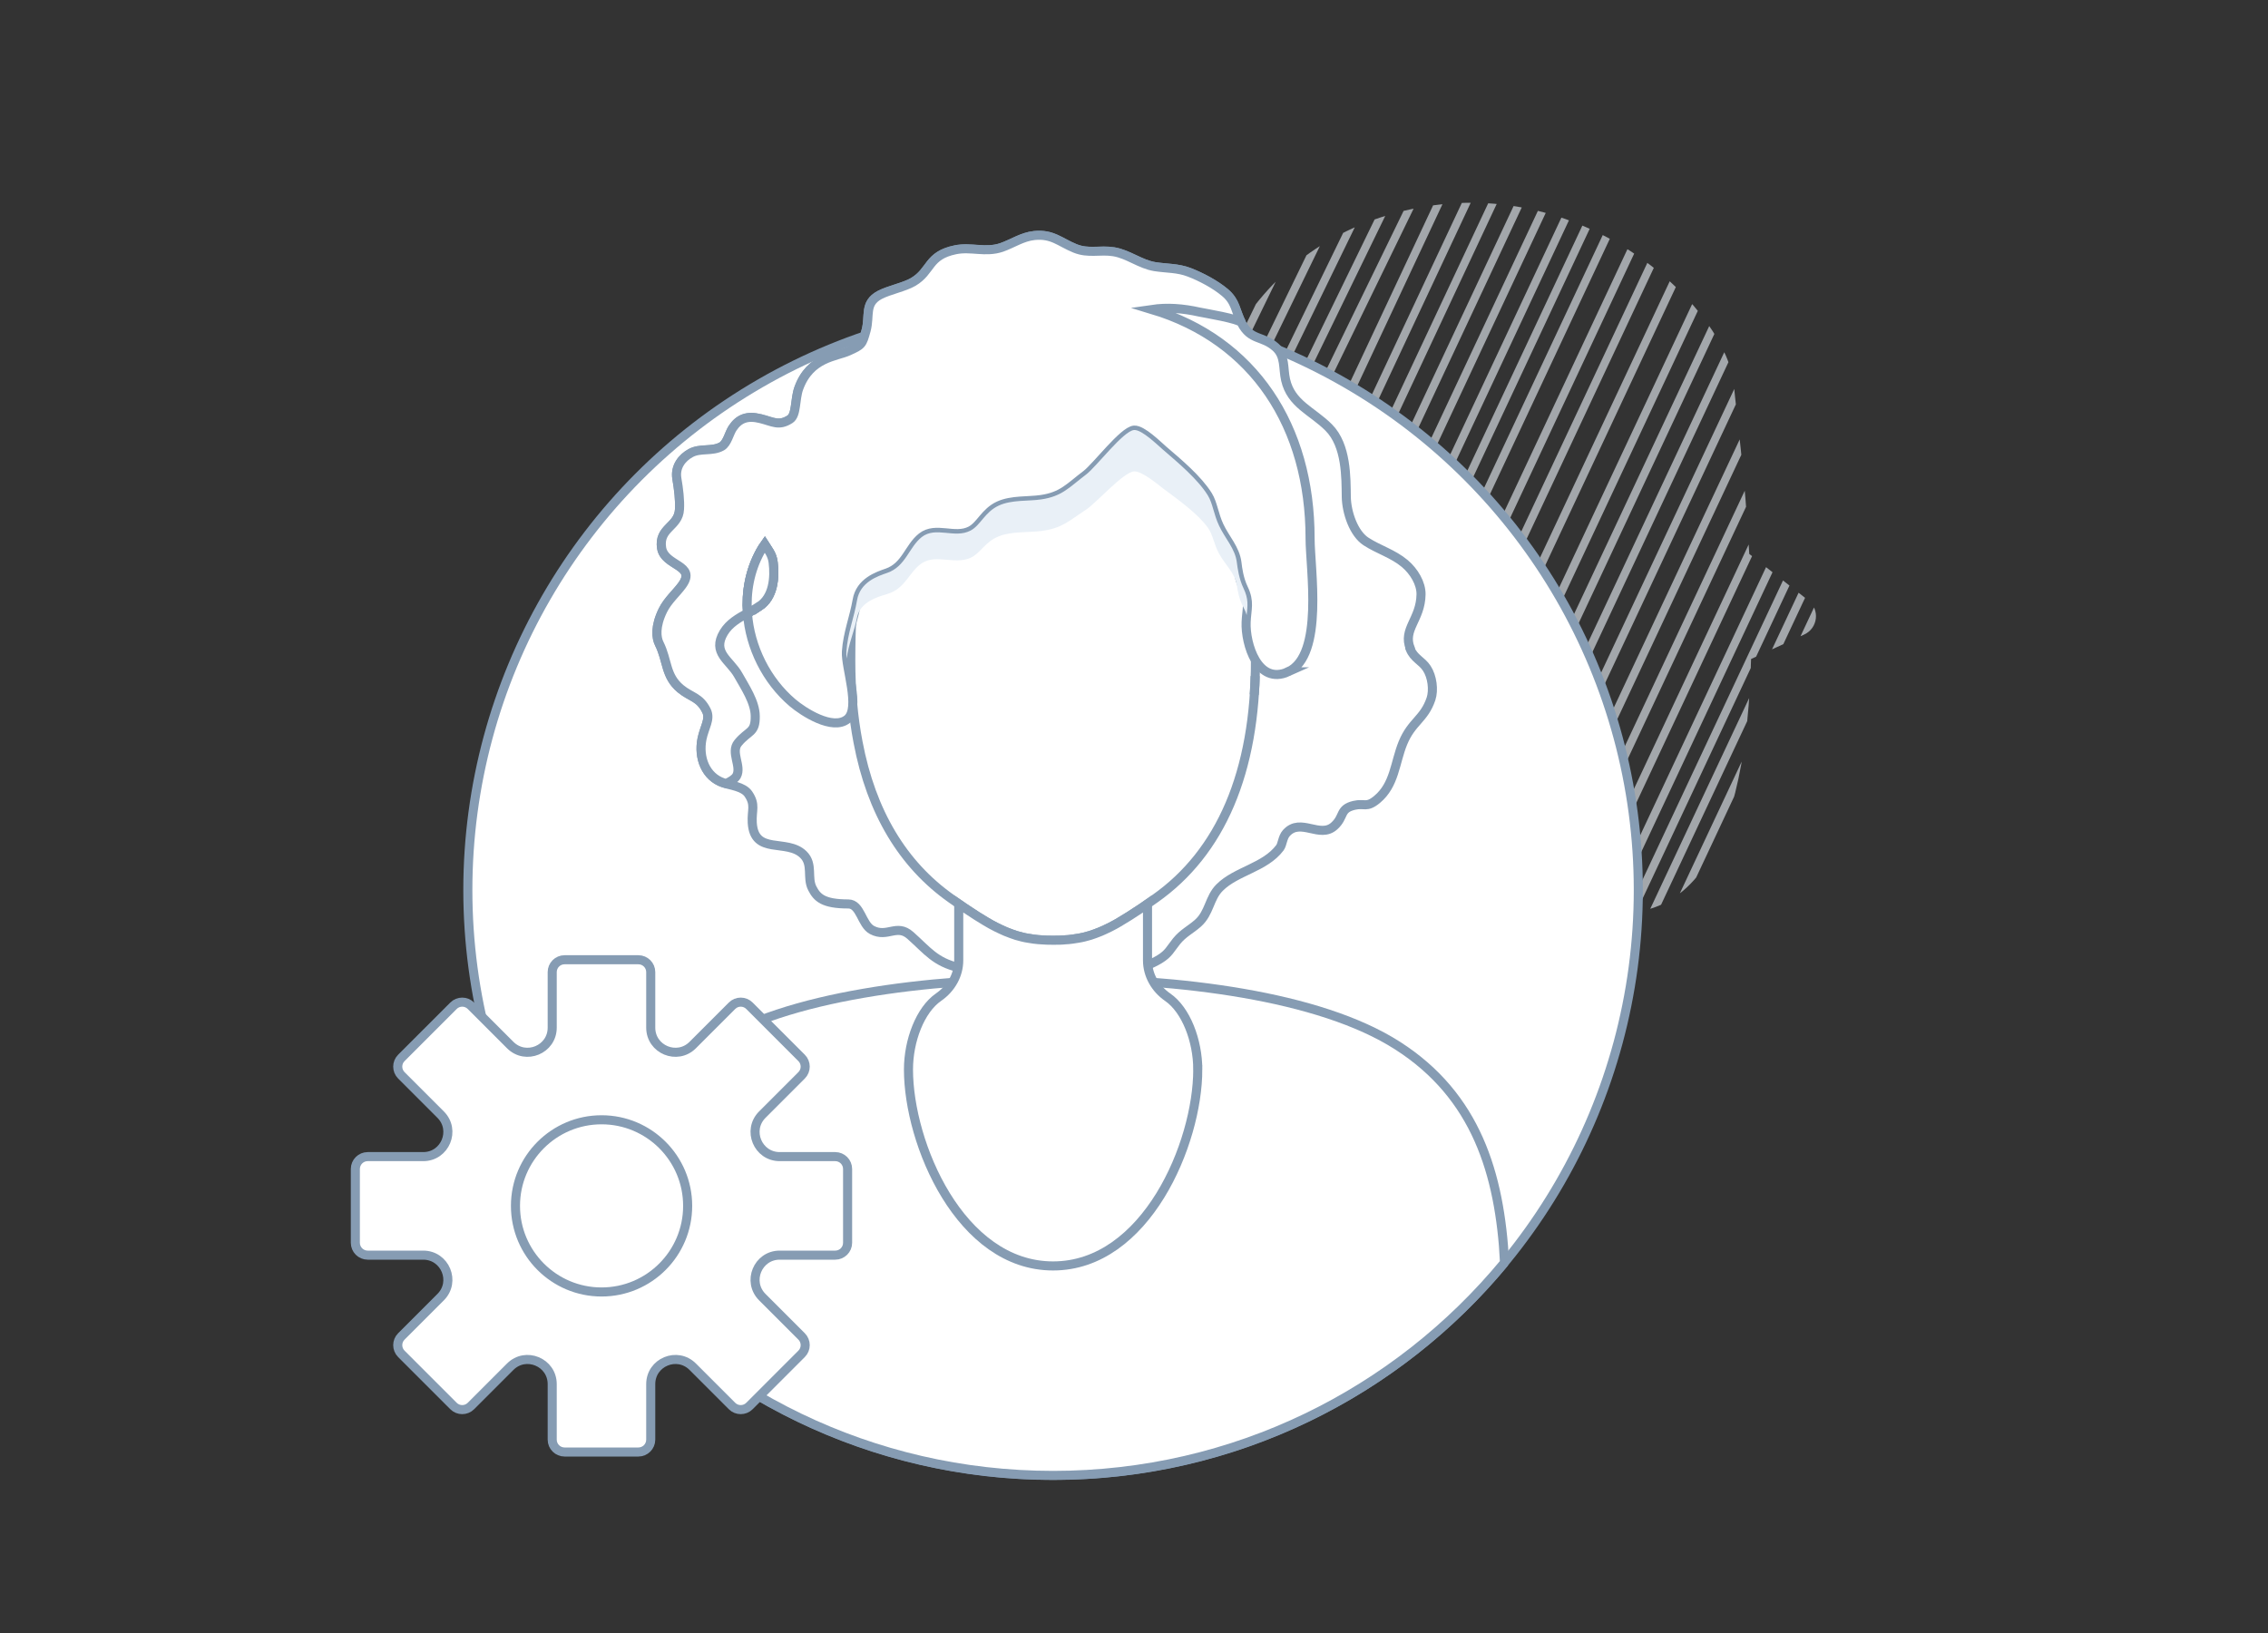 <?xml version="1.0" encoding="UTF-8"?><svg id="FALTAN_" xmlns="http://www.w3.org/2000/svg" xmlns:xlink="http://www.w3.org/1999/xlink" viewBox="0 0 250 180"><rect x="0" y="0" width="250" height="180" fill="#333333" stroke="none"/><defs><clipPath id="clippath"><path d="m199.32,66.17l-6.5-5.11c-.46-8.62-1.47-15.95-1.69-18.56-.69-8.14-15.38-22.75-33.93-19.75-18.56,3-28.11,19.99-25.11,38.54.4,2.48,3.45,13.51,5.72,21.56,1.63,5.8,1.89,11.91.74,17.83l-5.49,15.88,37.95-6.14-4.14-13.68c20.6,11.95,25.65-5.67,26.15-24.1l5.86-2.7c1.51-.7,1.75-2.74.44-3.77Z" fill="none"/></clipPath></defs><g opacity=".61"><g clip-path="url(#clippath)"><path d="m139.54,10.3l-.13.05c-.15-.28-.32-.53-.49-.8l-27.44,56.4,1.18-.41,26.88-55.24Z" fill="#e9f0f7"/><path d="m141.96,10.52l-.13.05c-.15-.28-.32-.53-.49-.8l-27.44,56.4,1.18-.41,26.88-55.24Z" fill="#e9f0f7"/><path d="m144.39,11.82l-.13.05c-.15-.28-.32-.53-.49-.8l-27.44,56.4,1.18-.41,26.88-55.24Z" fill="#e9f0f7"/><path d="m146.81,12.26l-.13.05c-.15-.28-.32-.53-.49-.8l-27.44,56.4,1.18-.41,26.88-55.24Z" fill="#e9f0f7"/><path d="m149.24,13.34l-.13.05c-.15-.28-.32-.53-.49-.8l-27.44,56.4,1.18-.41,26.88-55.24Z" fill="#e9f0f7"/><path d="m151.67,14.42l-.13.05c-.15-.28-.32-.53-.49-.8l-27.44,56.4,1.18-.41,26.88-55.24Z" fill="#e9f0f7"/><path d="m154.09,15.29l-.13.05c-.15-.28-.32-.53-.49-.8l-27.44,56.4,1.18-.41,26.88-55.24Z" fill="#e9f0f7"/><path d="m156.52,15.94l-.13.05c-.15-.28-.32-.53-.49-.8l-27.44,56.4,1.18-.41,26.88-55.24Z" fill="#e9f0f7"/><path d="m158.94,16.59l-.13.05c-.15-.28-.32-.53-.49-.8l-27.44,56.4,1.18-.41,26.88-55.24Z" fill="#e9f0f7"/><path d="m161.37,17.46l-.13.05c-.15-.28-.32-.53-.49-.8l-44.9,95.67,1.18-.41,44.34-94.51Z" fill="#e9f0f7"/><path d="m163.8,18.76l-.13.05c-.15-.28-.32-.53-.49-.8l-44.9,95.67,1.18-.41,44.34-94.51Z" fill="#e9f0f7"/><path d="m166.22,19.84l-.13.05c-.15-.28-.32-.53-.49-.8l-44.9,95.67,1.18-.41,44.34-94.51Z" fill="#e9f0f7"/><path d="m168.65,20.93l-.13.05c-.15-.28-.32-.53-.49-.8l-44.9,95.67,1.18-.41,44.34-94.51Z" fill="#e9f0f7"/><path d="m171.07,22.01l-.13.05c-.15-.28-.32-.53-.49-.8l-44.9,95.67,1.18-.41,44.34-94.51Z" fill="#e9f0f7"/><path d="m173.5,23.1l-.13.05c-.15-.28-.32-.53-.49-.8l-44.9,95.67,1.18-.41,44.34-94.51Z" fill="#e9f0f7"/><path d="m175.92,23.75l-.13.05c-.15-.28-.32-.53-.49-.8l-44.9,95.67,1.18-.41,44.34-94.51Z" fill="#e9f0f7"/><path d="m178.35,24.4l-.13.05c-.15-.28-.32-.53-.49-.8l-44.9,95.67,1.18-.41,44.34-94.51Z" fill="#e9f0f7"/><path d="m181.6,24.83l-.13.05c-.15-.28-.32-.53-.49-.8l-44.9,95.67,1.18-.41,44.34-94.51Z" fill="#e9f0f7"/><path d="m183.99,25.92l-.13.05c-.15-.28-.32-.53-.49-.8l-44.9,95.67,1.18-.41,44.34-94.51Z" fill="#e9f0f7"/><path d="m186.8,27.22l-.13.05c-.15-.28-.32-.53-.49-.8l-44.9,95.67,1.18-.41,44.34-94.51Z" fill="#e9f0f7"/><path d="m190.05,28.08l-.13.05c-.15-.28-.32-.53-.49-.8l-44.9,95.67,1.18-.41,44.34-94.51Z" fill="#e9f0f7"/><path d="m192.66,28.95l-.13.05c-.15-.28-.32-.53-.49-.8l-44.9,95.67,1.18-.41,44.34-94.51Z" fill="#e9f0f7"/><path d="m195.47,29.38l-.13.05c-.15-.28-.32-.53-.49-.8l-44.9,95.67,1.18-.41,44.34-94.51Z" fill="#e9f0f7"/><path d="m197.86,30.68l-.13.05c-.15-.28-.32-.53-.49-.8l-44.9,95.67,1.18-.41,44.34-94.51Z" fill="#e9f0f7"/><path d="m200.46,31.98l-.13.05c-.15-.28-.32-.53-.49-.8l-44.9,95.67,1.18-.41,44.34-94.51Z" fill="#e9f0f7"/><path d="m203.06,33.28l-.13.05c-.15-.28-.32-.53-.49-.8l-44.9,95.67,1.18-.41,44.34-94.51Z" fill="#e9f0f7"/><path d="m205.66,34.59l-.13.05c-.15-.28-.32-.53-.49-.8l-44.9,95.67,1.18-.41,44.34-94.51Z" fill="#e9f0f7"/><path d="m208.04,36.1l-.13.05c-.15-.28-.32-.53-.49-.8l-44.9,95.67,1.18-.41,44.34-94.51Z" fill="#e9f0f7"/><path d="m209.78,37.84l-.13.05c-.15-.28-.32-.53-.49-.8l-44.9,95.67,1.18-.41,44.34-94.51Z" fill="#e9f0f7"/><path d="m211.73,38.7l-.13.05c-.15-.28-.32-.53-.49-.8l-44.9,95.67,1.18-.41,44.34-94.51Z" fill="#e9f0f7"/><path d="m213.68,39.79l-.13.05c-.15-.28-.32-.53-.49-.8l-44.9,95.67,1.18-.41,44.34-94.51Z" fill="#e9f0f7"/><path d="m215.2,41.09l-.13.05c-.15-.28-.32-.53-.49-.8l-44.9,95.67,1.18-.41,44.34-94.51Z" fill="#e9f0f7"/></g></g><circle cx="116.08" cy="98.11" r="64.51" fill="#fff" stroke="#869cb3" stroke-miterlimit="10"/><path d="m134.12,75.45c0-3.6,2.01-7.99,4.5-7.99s5.03.69,5.03,4.3c0,1.73-.79,5.62-1.55,7.32-.82,1.83-2.19,2.89-3.48,2.89-2.48,0-4.5-2.92-4.5-6.52Z" fill="#fff" stroke="#869cb3" stroke-miterlimit="10"/><path d="m94.58,81.8c-.33.12-.68.18-1.03.18-1.29,0-2.66-1.06-3.48-2.89-.76-1.71-1.55-5.59-1.55-7.33,0-3.6,2.55-4.29,5.03-4.29.12,0,.25.01.37.03-.1,1.73-.14,3.5-.14,5.31,0,3.24.27,6.24.8,8.99Z" fill="#fff" stroke="#869cb3" stroke-miterlimit="10"/><path d="m165.86,139.15c-11.83,14.33-29.74,23.48-49.78,23.48s-37.94-9.13-49.77-23.47c.52-9.84,3.15-18.37,11.79-23.9,4.32-2.77,10.36-4.62,17.05-5.77,6.69-1.16,14.02-1.63,20.93-1.63,13.82,0,29.34,1.86,37.98,7.4,8.63,5.53,11.27,14.06,11.79,23.9Z" fill="#fff" stroke="#869cb3" stroke-miterlimit="10"/><path d="m155.45,71.47c-.85-2.12,1.15-3.18,1.19-5.95.02-1.21-.77-2.54-1.79-3.4-1.3-1.09-2.88-1.53-4.27-2.43-1.35-.87-2.15-3.18-2.18-4.93-.03-2.09.04-5.66-1.94-7.64-1.81-1.82-4.14-2.57-4.75-5.25-.3-1.31,0-2.63-1.11-3.61-1.48-1.3-2.71-.68-3.75-2.66-.67-1.29-.62-2.33-1.82-3.35-1.06-.89-2.62-1.72-3.93-2.23-1.28-.49-2.48-.42-3.81-.63-1.63-.27-2.91-1.37-4.52-1.63-1.53-.25-2.78.24-4.29-.38-1.64-.67-2.49-1.62-4.48-1.41-1.33.14-2.37.88-3.59,1.31-1.78.62-3.36-.09-5.11.27-3.05.62-2.61,2.33-4.64,3.54-.96.57-2.65.88-3.7,1.44-1.73.93-1.05,2.27-1.5,3.91-.43,1.56-.46,1.61-1.92,2.27-1.37.62-4.26.66-5.5,4.11-.44,1.23-.23,2.94-.97,3.41-1.24.79-1.88.27-3.26-.07-1.47-.36-2.37,0-3.07,1.06-.37.56-.58,1.65-1.19,2-1.06.6-2.37.15-3.43.74-.92.51-1.74,1.5-1.51,2.81.2,1.16.34,2.39.29,3.39-.1,1.95-2.33,2.02-1.98,4.25.32,2.04,3.91,1.84,2.27,4.12-.63.87-1.58,1.67-2.13,2.77-.87,1.78-.73,3.01-.4,3.66.94,1.88.65,3.56,2.36,4.98,1.16.96,2.1.89,2.85,2.43.45.92-.24,1.82-.49,3.1-.42,2.08.42,4.19,2.34,4.83.81.27,2.21.4,2.77,1.21.83,1.22.35,1.77.43,3.18.22,3.61,3.8,1.71,5.63,3.5,1.11,1.08.37,2.54.99,3.73.52,1.01,1.18,1.72,3.97,1.72,1.35,0,1.46,2.26,2.61,2.87,1.7.9,2.72-.74,4.23.6,1.9,1.69,2.72,2.93,5.38,3.56,4.9,1.18,10.36,1.65,15.35.98,2.19-.29,4.82-.75,6.74-1.92,1.01-.61,1.2-1.15,1.87-1.98.73-.9,1.52-1.25,2.35-1.98,1.3-1.15,1.24-2.79,2.4-3.94,1.83-1.83,4.99-2.19,6.64-4.38.29-.39.28-1.15.72-1.63,1.57-1.74,3.69.67,5.28-.78,1.14-1.03.54-1.88,2.19-2.27,1.15-.27,1.35.32,2.52-.65,1.95-1.62,1.96-4.04,2.85-6.22.97-2.37,2.34-2.61,3.1-4.87.32-.97.14-2.45-.47-3.37-.55-.84-1.4-1.07-1.84-2.15Z" fill="#fff" stroke="#869cb3" stroke-miterlimit="10"/><path d="m138.39,72.81c0,12.36-3.86,21.16-11.07,26.24-.29.2-.56.4-.83.58-.03.02-.06.04-.09.06-.29.21-.57.4-.85.58-.74.5-1.41.92-2.04,1.29-.2.13-.41.24-.6.35-.37.2-.73.39-1.07.54-.17.08-.34.16-.51.23-.21.09-.42.17-.62.24-.18.07-.37.13-.55.19-.04.01-.08.02-.11.03-.18.05-.37.1-.56.15-.22.05-.43.1-.65.13-.21.04-.42.07-.64.1-.14.02-.29.03-.43.05-.1,0-.21.02-.32.02-.44.04-.89.05-1.37.05s-.93,0-1.37-.05c-.1,0-.19-.01-.29-.02-.15-.01-.3-.03-.45-.05-.22-.03-.43-.06-.64-.1-.22-.03-.44-.08-.65-.13-.19-.05-.38-.1-.56-.15-.03,0-.07-.02-.11-.03-.18-.06-.37-.12-.55-.19-.2-.07-.41-.15-.62-.24-.17-.07-.34-.15-.51-.23-.35-.16-.71-.34-1.09-.55-.19-.11-.39-.22-.59-.34-.62-.37-1.29-.79-2.03-1.29-.27-.18-.56-.37-.85-.58-.03-.02-.06-.04-.09-.06-.27-.18-.54-.38-.83-.58-5.32-3.75-8.81-9.52-10.27-17.25-.53-2.75-.8-5.75-.8-8.99,0-1.81.04-3.58.14-5.31.91-16.11,6.34-28.42,22.16-28.42,17.53,0,22.31,15.1,22.31,33.73Z" fill="#fff" stroke="#869cb3" stroke-miterlimit="10"/><path d="m132.03,117.89c0,8.15-5.71,21.65-15.95,21.65s-15.94-13.5-15.94-21.65c0-3.18,1.29-6.58,3.32-7.98,1.35-.93,2.22-2.42,2.22-4.05v-6.23s.06.04.09.06c.29.21.58.4.85.58.74.5,1.41.92,2.03,1.29.2.12.4.23.59.34.38.21.74.39,1.09.55.17.08.34.16.51.23.21.09.42.17.62.24.18.07.37.13.55.19.04.01.08.02.11.03.18.05.37.1.56.15.21.05.43.1.65.13.21.04.42.07.64.1.15.02.3.04.45.05.1,0,.19.02.29.02.44.04.89.05,1.37.05s.93,0,1.37-.05c.11,0,.22-.01.32-.02.14-.02.29-.03.43-.05.22-.03.43-.06.64-.1.22-.03.43-.08.65-.13.19-.05.38-.1.56-.15.03,0,.07-.02.11-.03.18-.06.37-.12.55-.19.2-.07.41-.15.62-.24.17-.07.34-.15.51-.23.34-.15.7-.34,1.07-.54.19-.11.4-.22.6-.35.63-.37,1.3-.79,2.04-1.29.28-.18.56-.37.85-.58.03-.02.06-.04.09-.06v6.23c0,1.63.87,3.12,2.21,4.05,2.04,1.4,3.33,4.8,3.33,7.98Z" fill="#fff" stroke="#869cb3" stroke-miterlimit="10"/><path d="m138.25,76.57c.05-.67.08-1.35.1-2.04,0,.65-.03,1.32-.1,2.04Z" fill="#fff" stroke="#869cb3" stroke-miterlimit="10"/><path d="m141.99,74.05c-3.34,1.51-4.73-3.08-4.63-5.47.06-1.48.43-2.22-.29-3.72-.5-1.04-.65-2.21-.72-2.82-.19-1.55-1.3-2.65-1.96-4.07-.59-1.27-.69-2.46-1.24-3.35-1.1-1.78-3.27-3.6-4.92-5.01-.58-.5-2.34-2.26-3.21-2.2-1.18.09-4.16,4.04-5.27,4.89-1.89,1.43-2.64,2.42-4.98,2.76-1.4.21-3.25.03-4.67.68-1.55.72-2,2.18-3.12,2.76-1.76.9-3.81-.52-5.37.7-1.43,1.13-1.77,3.24-3.82,3.95-1.04.36-2.97,1-3.31,3.02-.33,1.9-1.05,3.67-1.18,5.65-.11,1.75,1.58,6.25.1,7.45-1.62,1.31-4.89-.83-6.04-1.81-2.87-2.44-4.7-6.12-4.97-9.87.45-.24.91-.49,1.33-.77,1.52-1.01,1.72-3.12,1.5-4.86-.11-.86-.57-1.38-.93-1.95-.18.25-.34.52-.49.79-1.15,2.1-1.58,4.46-1.41,6.79-1,.55-1.99,1.11-2.61,2.13-1.34,2.23.67,3.04,1.59,4.68.74,1.32,1.87,2.99,1.88,4.53.03,1.89-.74,1.56-1.89,2.95-.87,1.04.42,2.59-.17,3.65-.18.31-.61.59-1.16.84-.11-.03-.21-.06-.3-.09-1.93-.65-2.77-2.75-2.35-4.84.26-1.27.95-2.17.5-3.1-.75-1.53-1.69-1.47-2.86-2.43-1.7-1.42-1.41-3.09-2.35-4.97-.33-.66-.47-1.89.4-3.67.54-1.1,1.49-1.9,2.12-2.77,1.65-2.27-1.94-2.07-2.26-4.11-.35-2.23,1.88-2.31,1.97-4.26.06-.99-.09-2.22-.29-3.38-.22-1.32.59-2.31,1.52-2.81,1.06-.59,2.37-.14,3.43-.74.6-.34.82-1.44,1.19-2,.69-1.05,1.6-1.43,3.07-1.06,1.38.34,2.02.86,3.26.07.74-.47.53-2.18.97-3.41,1.25-3.44,4.14-3.48,5.5-4.11,1.46-.66,1.49-.71,1.92-2.26.45-1.65-.23-2.99,1.5-3.92,1.05-.55,2.74-.87,3.7-1.44,2.03-1.2,1.58-2.91,4.64-3.54,1.74-.36,3.32.35,5.11-.26,1.22-.43,2.26-1.17,3.59-1.31,1.99-.21,2.83.74,4.47,1.41,1.51.62,2.76.13,4.29.38,1.61.27,2.89,1.37,4.52,1.64,1.34.21,2.53.13,3.81.63,1.31.5,2.87,1.33,3.93,2.23,1.21,1.01,1.16,2.06,1.83,3.34-.24-.45-4.1-1.07-4.64-1.19-1.84-.41-3.55-.54-5.26-.29,11.27,3.39,17.45,12.9,17.45,25.23,0,3.34,1.56,12.9-2.42,14.71Z" fill="#fff" stroke="#869cb3" stroke-miterlimit="10"/><path d="m83.72,66.82c-.42.28-.88.53-1.33.77-.17-2.33.26-4.69,1.41-6.79.15-.27.31-.54.49-.79.36.57.82,1.09.93,1.95.22,1.74.02,3.85-1.5,4.86Z" fill="#fff" stroke="#869cb3" stroke-miterlimit="10"/><path d="m137.42,67.8c-.07-.26-.18-.53-.35-.85-.5-.9-.65-1.9-.73-2.42-.18-1.33-1.29-2.27-1.96-3.5-.59-1.09-.68-2.11-1.24-2.87-1.1-1.53-3.27-3.09-4.92-4.31-.57-.43-2.34-1.94-3.21-1.89-1.18.08-4.16,3.47-5.27,4.2-1.89,1.23-2.65,2.08-4.98,2.37-1.4.18-3.26.02-4.67.59-1.55.62-2,1.87-3.12,2.37-1.76.78-3.81-.45-5.37.6-1.43.97-1.76,2.78-3.81,3.39-1.04.31-2.98.86-3.32,2.59-.3,1.52-.95,2.94-1.14,4.52-.03-.3-.05-.56-.03-.78.13-1.98.85-3.75,1.17-5.64.34-2.02,2.27-2.66,3.32-3.02,2.05-.71,2.39-2.82,3.81-3.95,1.56-1.22,3.61.2,5.37-.71,1.11-.57,1.57-2.04,3.12-2.76,1.42-.66,3.27-.47,4.67-.68,2.33-.34,3.09-1.33,4.98-2.76,1.11-.85,4.09-4.8,5.27-4.89.87-.06,2.63,1.7,3.21,2.19,1.65,1.42,3.82,3.24,4.92,5.02.55.89.64,2.08,1.24,3.34.66,1.42,1.78,2.52,1.96,4.07.08.61.23,1.78.73,2.82.58,1.21.45,1.93.35,2.94Z" fill="#e9f0f7"/><path d="m83.72,66.82c-.42.28-.88.53-1.33.77-.17-2.33.26-4.69,1.41-6.79.15-.27.31-.54.49-.79.36.57.82,1.09.93,1.95.22,1.74.02,3.85-1.5,4.86Z" fill="#fff" stroke="#869cb3" stroke-miterlimit="10"/><path d="m92.07,127.49h-6.12c-2.42,0-3.63-2.92-1.92-4.63l4.33-4.33c.53-.53.53-1.39,0-1.92l-5.75-5.75c-.53-.53-1.39-.53-1.92,0l-4.33,4.33c-1.71,1.71-4.63.5-4.63-1.92v-6.12c0-.75-.61-1.36-1.36-1.36h-8.14c-.75,0-1.36.61-1.36,1.36v6.12c0,2.42-2.92,3.63-4.63,1.92l-4.33-4.33c-.53-.53-1.39-.53-1.92,0l-5.75,5.75c-.53.53-.53,1.39,0,1.92l4.33,4.33c1.71,1.71.5,4.63-1.92,4.63h-6.12c-.75,0-1.36.61-1.36,1.36v8.14c0,.75.61,1.36,1.36,1.36h6.12c2.42,0,3.63,2.92,1.92,4.63l-4.33,4.33c-.53.53-.53,1.39,0,1.92l5.75,5.75c.53.53,1.39.53,1.92,0l4.33-4.33c1.71-1.71,4.63-.5,4.63,1.92v6.12c0,.75.61,1.36,1.36,1.36h8.14c.75,0,1.36-.61,1.36-1.36v-6.12c0-2.42,2.92-3.63,4.63-1.92l4.33,4.33c.53.53,1.39.53,1.92,0l5.75-5.75c.53-.53.53-1.39,0-1.92l-4.33-4.33c-1.71-1.71-.5-4.63,1.92-4.63h6.12c.75,0,1.36-.61,1.36-1.36v-8.14c0-.75-.61-1.36-1.36-1.36Z" fill="#fff" stroke="#869cb3" stroke-miterlimit="10"/><circle cx="66.31" cy="132.92" r="9.49" fill="#fff" stroke="#869cb3" stroke-miterlimit="10"/></svg>